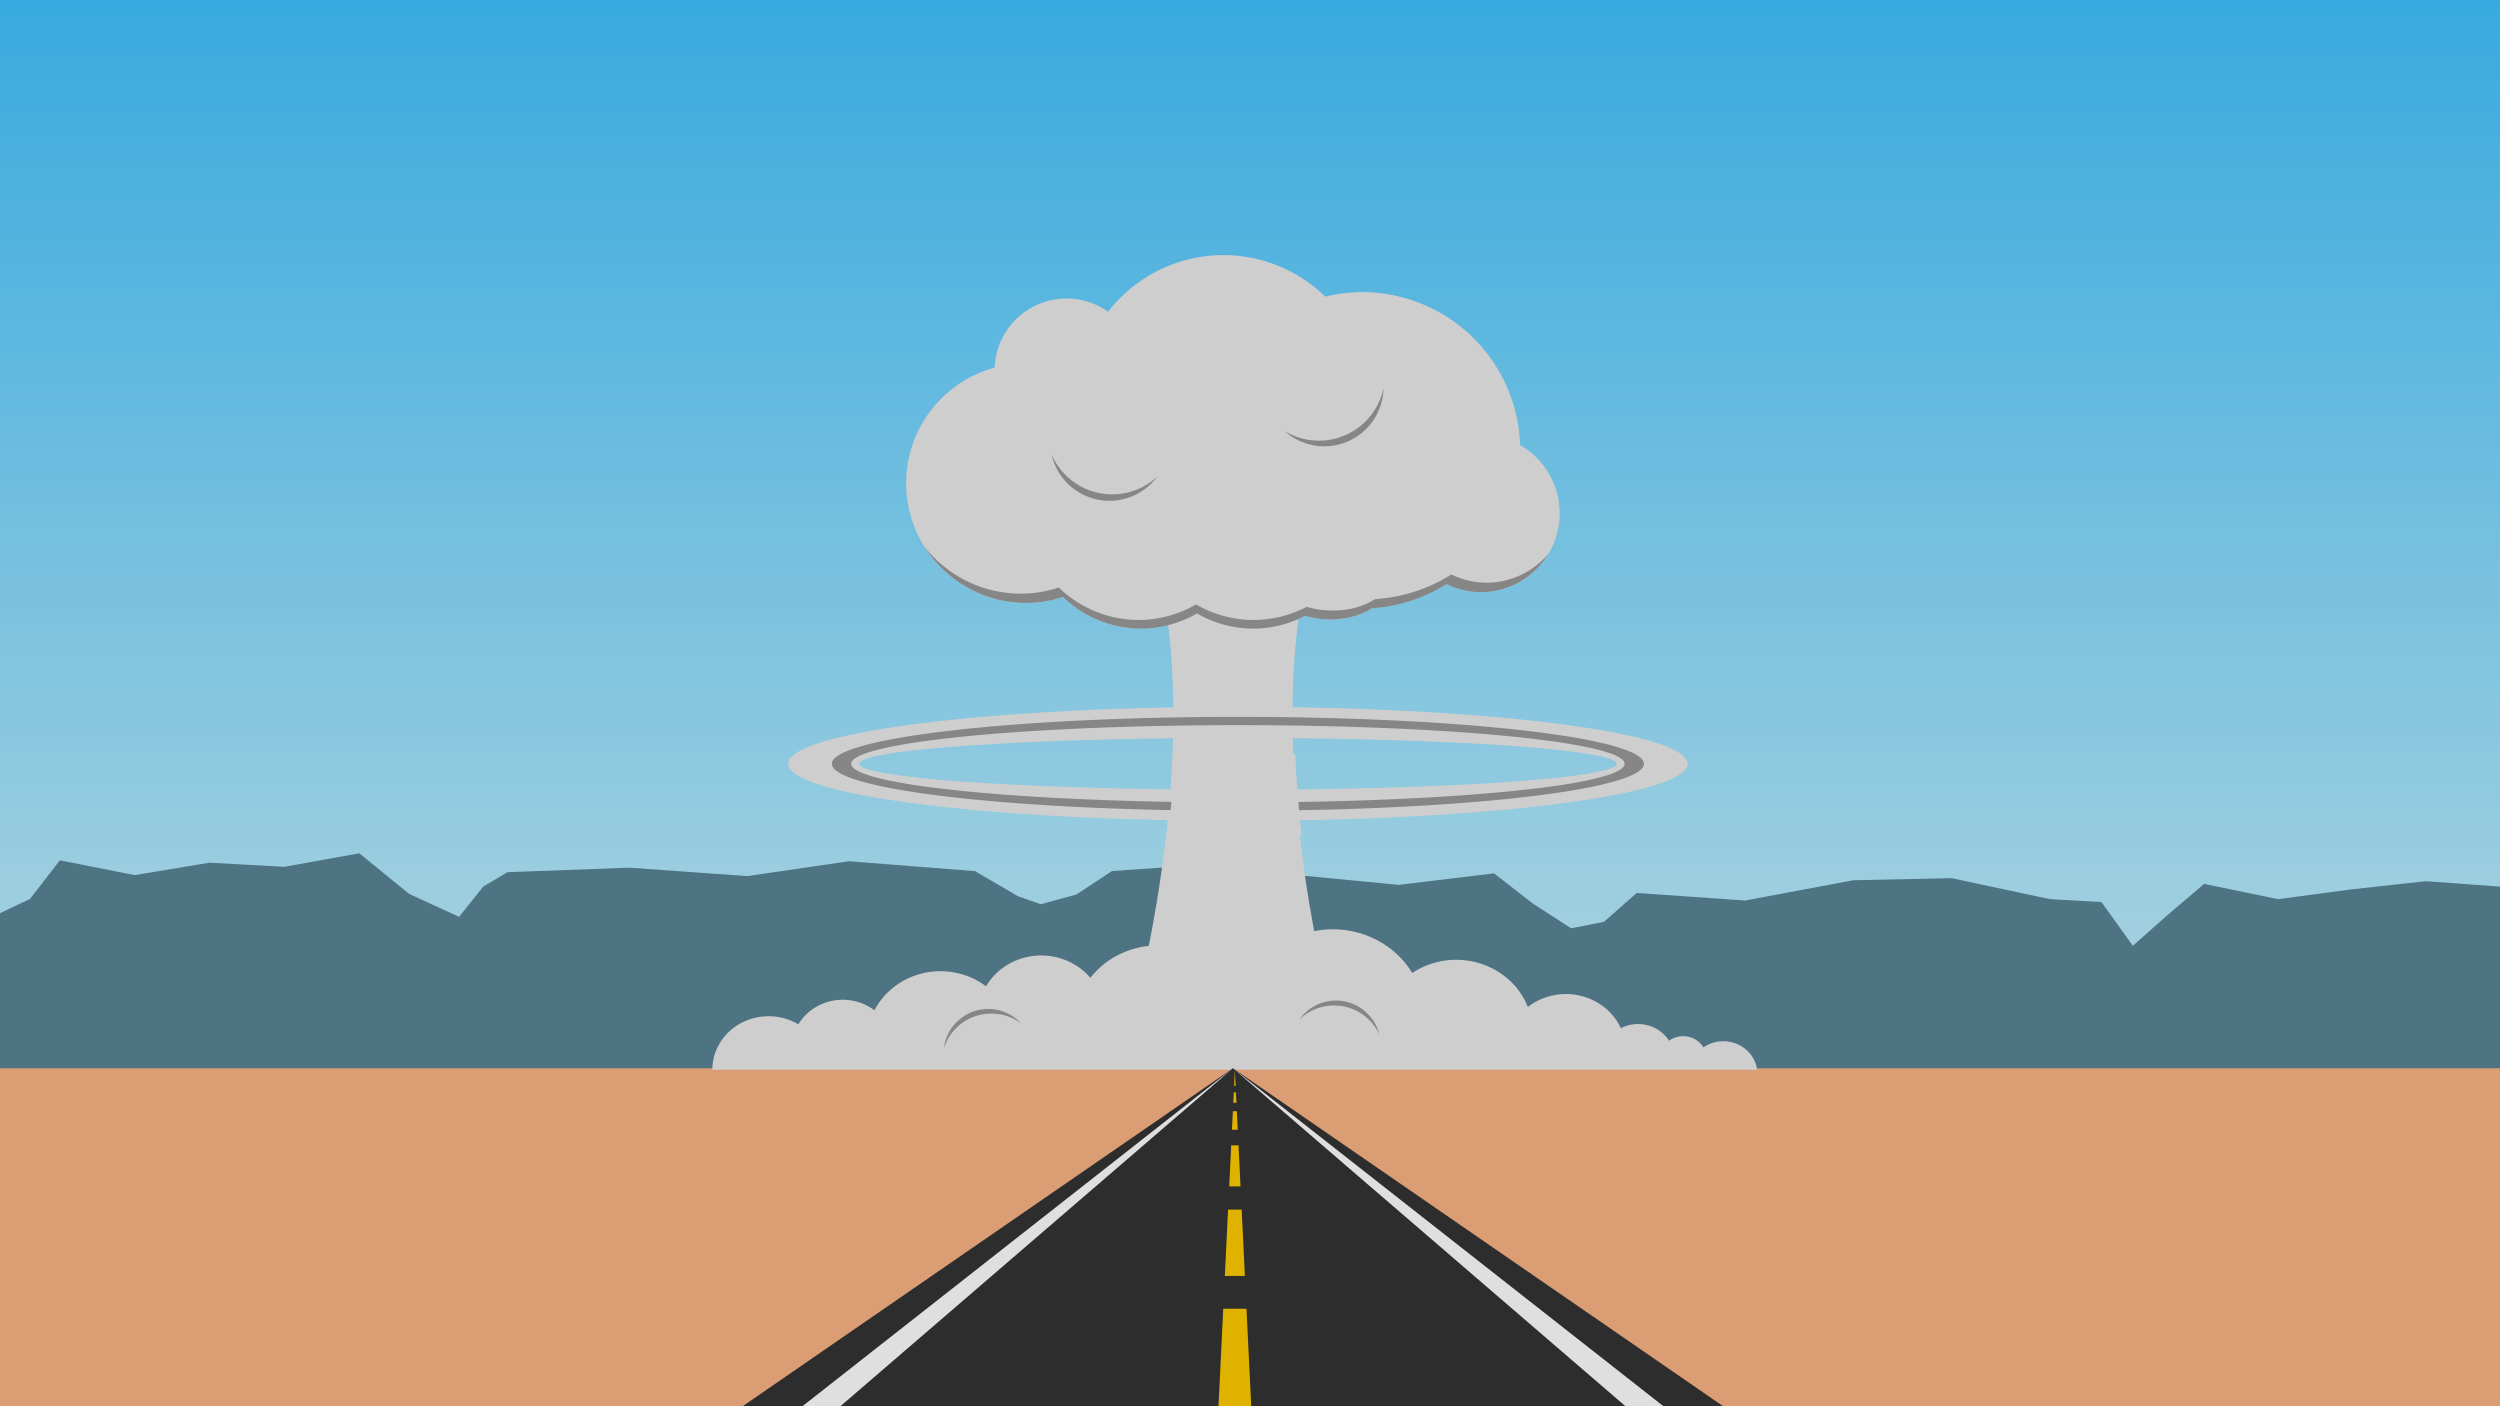 <?xml version="1.0" encoding="UTF-8" standalone="no"?>
<!-- Created with Inkscape (http://www.inkscape.org/) -->

<svg
   xmlns:dc="http://purl.org/dc/elements/1.1/"
   xmlns:cc="http://creativecommons.org/ns#"
   xmlns:rdf="http://www.w3.org/1999/02/22-rdf-syntax-ns#"
   xmlns:svg="http://www.w3.org/2000/svg"
   xmlns="http://www.w3.org/2000/svg"
   xmlns:xlink="http://www.w3.org/1999/xlink"
   xmlns:sodipodi="http://sodipodi.sourceforge.net/DTD/sodipodi-0.dtd"
   xmlns:inkscape="http://www.inkscape.org/namespaces/inkscape"
   width="1920"
   height="1080"
   viewBox="0 0 508 285.75"
   version="1.1"
   id="svg1205"
   inkscape:version="0.92.3 (2405546, 2018-03-11)"
   sodipodi:docname="explosion.svg">
  <rect x="0" y="0" width="508" height="285.75" fill="#808080" stroke="none"/>
  <sodipodi:namedview
     id="base"
     pagecolor="#7f7f7f"
     bordercolor="#666666"
     borderopacity="1.0"
     inkscape:pageopacity="0"
     inkscape:pageshadow="2"
     inkscape:zoom="0.64580358"
     inkscape:cx="952.8754"
     inkscape:cy="462.51238"
     inkscape:document-units="mm"
     inkscape:current-layer="layer1"
     showgrid="false"
     units="px"
     inkscape:window-width="1853"
     inkscape:window-height="1029"
     inkscape:window-x="67"
     inkscape:window-y="27"
     inkscape:window-maximized="1"
     inkscape:snap-page="true"
     inkscape:snap-midpoints="true"
     inkscape:snap-smooth-nodes="true"
     inkscape:snap-intersection-paths="true"
     inkscape:object-paths="true"
     inkscape:snap-nodes="true"
     inkscape:snap-object-midpoints="false" />
  <defs
     id="defs1199">
    <clipPath
       clipPathUnits="userSpaceOnUse"
       id="clipPath1121-4">
      <rect
         style="opacity:1;fill:#242664;fill-opacity:1;stroke:none;stroke-width:2;stroke-miterlimit:4;stroke-dasharray:none;stroke-opacity:1"
         id="rect1123-2"
         width="508"
         height="285.75"
         x="0"
         y="11.25" />
    </clipPath>
    <clipPath
       clipPathUnits="userSpaceOnUse"
       id="clipPath1125">
      <rect
         style="opacity:1;fill:#242664;fill-opacity:1;stroke:none;stroke-width:2;stroke-miterlimit:4;stroke-dasharray:none;stroke-opacity:1"
         id="rect1127"
         width="508"
         height="285.75"
         x="0"
         y="11.25" />
    </clipPath>
    <clipPath
       clipPathUnits="userSpaceOnUse"
       id="clipPath1129">
      <rect
         style="opacity:1;fill:#242664;fill-opacity:1;stroke:none;stroke-width:2;stroke-miterlimit:4;stroke-dasharray:none;stroke-opacity:1"
         id="rect1131"
         width="508"
         height="285.75"
         x="0"
         y="11.25" />
    </clipPath>
    <clipPath
       clipPathUnits="userSpaceOnUse"
       id="clipPath1133">
      <rect
         style="opacity:1;fill:#242664;fill-opacity:1;stroke:none;stroke-width:2;stroke-miterlimit:4;stroke-dasharray:none;stroke-opacity:1"
         id="rect1135"
         width="508"
         height="285.75"
         x="0"
         y="11.25" />
    </clipPath>
    <clipPath
       clipPathUnits="userSpaceOnUse"
       id="clipPath1137">
      <rect
         style="opacity:1;fill:#242664;fill-opacity:1;stroke:none;stroke-width:2;stroke-miterlimit:4;stroke-dasharray:none;stroke-opacity:1"
         id="rect1139"
         width="508"
         height="285.75"
         x="0"
         y="11.25" />
    </clipPath>
    <clipPath
       clipPathUnits="userSpaceOnUse"
       id="clipPath1141">
      <rect
         style="opacity:1;fill:#242664;fill-opacity:1;stroke:none;stroke-width:2;stroke-miterlimit:4;stroke-dasharray:none;stroke-opacity:1"
         id="rect1143"
         width="508"
         height="285.75"
         x="0"
         y="11.25" />
    </clipPath>
    <clipPath
       clipPathUnits="userSpaceOnUse"
       id="clipPath1141-6">
      <rect
         style="opacity:1;fill:#242664;fill-opacity:1;stroke:none;stroke-width:2;stroke-miterlimit:4;stroke-dasharray:none;stroke-opacity:1"
         id="rect1143-0"
         width="508"
         height="285.75"
         x="0"
         y="11.25" />
    </clipPath>
    <clipPath
       clipPathUnits="userSpaceOnUse"
       id="clipPath1141-6-4">
      <rect
         style="opacity:1;fill:#242664;fill-opacity:1;stroke:none;stroke-width:2;stroke-miterlimit:4;stroke-dasharray:none;stroke-opacity:1"
         id="rect1143-0-3"
         width="508"
         height="285.75"
         x="0"
         y="11.25" />
    </clipPath>
    <linearGradient
       y2="297"
       x2="254"
       y1="11.25"
       x1="254"
       gradientUnits="userSpaceOnUse"
       id="linearGradient2670"
       xlink:href="#linearGradient1122"
       inkscape:collect="always" />
    <linearGradient
       id="linearGradient1122"
       inkscape:collect="always">
      <stop
         id="stop1118"
         offset="0"
         style="stop-color:#40c2ff;stop-opacity:1" />
      <stop
         id="stop1120"
         offset="1"
         style="stop-color:#b9eeff;stop-opacity:1" />
    </linearGradient>
    <clipPath
       id="clipPath1141-6-7"
       clipPathUnits="userSpaceOnUse">
      <rect
         y="11.25"
         x="0"
         height="285.75"
         width="508"
         id="rect1143-7"
         style="opacity:1;fill:#242664;fill-opacity:1;stroke:none;stroke-width:2;stroke-miterlimit:4;stroke-dasharray:none;stroke-opacity:1" />
    </clipPath>
    <clipPath
       id="clipPath1137-2"
       clipPathUnits="userSpaceOnUse">
      <rect
         y="11.25"
         x="0"
         height="285.75"
         width="508"
         id="rect1139-83"
         style="opacity:1;fill:#242664;fill-opacity:1;stroke:none;stroke-width:2;stroke-miterlimit:4;stroke-dasharray:none;stroke-opacity:1" />
    </clipPath>
    <clipPath
       id="clipPath1133-8"
       clipPathUnits="userSpaceOnUse">
      <rect
         y="11.25"
         x="0"
         height="285.75"
         width="508"
         id="rect1135-5"
         style="opacity:1;fill:#242664;fill-opacity:1;stroke:none;stroke-width:2;stroke-miterlimit:4;stroke-dasharray:none;stroke-opacity:1" />
    </clipPath>
    <clipPath
       id="clipPath1129-2"
       clipPathUnits="userSpaceOnUse">
      <rect
         y="11.25"
         x="0"
         height="285.75"
         width="508"
         id="rect1131-6"
         style="opacity:1;fill:#242664;fill-opacity:1;stroke:none;stroke-width:2;stroke-miterlimit:4;stroke-dasharray:none;stroke-opacity:1" />
    </clipPath>
    <clipPath
       id="clipPath1125-5"
       clipPathUnits="userSpaceOnUse">
      <rect
         y="11.25"
         x="0"
         height="285.75"
         width="508"
         id="rect1127-9"
         style="opacity:1;fill:#242664;fill-opacity:1;stroke:none;stroke-width:2;stroke-miterlimit:4;stroke-dasharray:none;stroke-opacity:1" />
    </clipPath>
    <clipPath
       id="clipPath1117-3"
       clipPathUnits="userSpaceOnUse">
      <rect
         y="5.226"
         x="-97.146"
         height="349.737"
         width="621.755"
         id="rect1119-8"
         style="opacity:1;fill:#242664;fill-opacity:1;stroke:none;stroke-width:2.448;stroke-miterlimit:4;stroke-dasharray:none;stroke-opacity:1" />
    </clipPath>
    <clipPath
       id="clipPath1105-40"
       clipPathUnits="userSpaceOnUse">
      <rect
         y="11.25"
         x="0"
         height="285.75"
         width="508"
         id="rect1107-0"
         style="opacity:1;fill:#242664;fill-opacity:1;stroke:none;stroke-width:2;stroke-miterlimit:4;stroke-dasharray:none;stroke-opacity:1" />
    </clipPath>
    <clipPath
       id="clipPath1121-4-8"
       clipPathUnits="userSpaceOnUse">
      <rect
         y="11.25"
         x="0"
         height="285.75"
         width="508"
         id="rect1123-2-7"
         style="opacity:1;fill:#242664;fill-opacity:1;stroke:none;stroke-width:2;stroke-miterlimit:4;stroke-dasharray:none;stroke-opacity:1" />
    </clipPath>
    <clipPath
       id="clipPath1113-0-6"
       clipPathUnits="userSpaceOnUse">
      <rect
         y="11.25"
         x="0"
         height="285.75"
         width="508"
         id="rect1115-5-2"
         style="opacity:1;fill:#242664;fill-opacity:1;stroke:none;stroke-width:2;stroke-miterlimit:4;stroke-dasharray:none;stroke-opacity:1" />
    </clipPath>
    <clipPath
       id="clipPath1109-5-2"
       clipPathUnits="userSpaceOnUse">
      <rect
         y="11.25"
         x="0"
         height="285.75"
         width="508"
         id="rect1111-5-6"
         style="opacity:1;fill:#242664;fill-opacity:1;stroke:none;stroke-width:2;stroke-miterlimit:4;stroke-dasharray:none;stroke-opacity:1" />
    </clipPath>
    <clipPath
       clipPathUnits="userSpaceOnUse"
       id="clipPath1146">
      <rect
         style="opacity:1;vector-effect:none;fill:#f9f9f9;fill-opacity:1;stroke:none;stroke-width:29.229;stroke-linecap:butt;stroke-linejoin:miter;stroke-miterlimit:1.5;stroke-dasharray:none;stroke-dashoffset:0;stroke-opacity:1"
         id="rect1148"
         width="857.846"
         height="153.465"
         x="517.959"
         y="-726.345"
         transform="scale(1,-1)" />
    </clipPath>
  </defs>
  <g
     transform="translate(0,-11.25)"
     id="layer1"
     inkscape:groupmode="layer"
     inkscape:label="Layer 1">
    <rect
       y="11.25"
       x="0"
       height="285.75"
       width="508"
       id="rect5450"
       style="fill:url(#linearGradient2670);fill-opacity:1;stroke:none;stroke-width:2;stroke-miterlimit:4;stroke-dasharray:none;stroke-opacity:1"
       clip-path="url(#clipPath1141-6-7)"
       transform="matrix(1,0,0,0.673,0,3.684)" />
    <path
       sodipodi:nodetypes="cccccccccccccccccccccccccccccccccccccccccc"
       inkscape:connector-curvature="0"
       id="path898"
       d="M 9.9999983e-6,196.801 6.084,193.927 l 6.084,-7.858 15.209,3.005 15.209,-2.526 15.209,0.84 15.209,-2.746 10.139,8.254 10.139,4.654 4.925,-6.158 4.925,-2.916 24.769,-0.912 23.95,1.711 20.672,-3.02 25.589,2.008 8.732,5.099 4.635,1.627 7.242,-1.971 7.242,-4.778 19.41,-1.316 19.41,2.255 19.41,1.875 19.41,-2.33 7.822,6.095 7.822,5.059 6.663,-1.307 6.663,-5.871 22.017,1.535 22.017,-4.118 19.969,-0.421 19.969,4.26 10.47,0.589 6.373,8.883 7.242,-6.402 7.242,-6.167 15.031,3.1 15.031,-2.003 15.031,-1.649 L 508,191.411 V 297 H 0 L 9.9999983e-6,196.332"
       style="fill:#598495;fill-opacity:1;stroke:none;stroke-width:0.265px;stroke-linecap:butt;stroke-linejoin:miter;stroke-opacity:1" />
    <path
       sodipodi:nodetypes="ccccc"
       inkscape:connector-curvature="0"
       id="path884"
       d="m 0,228.317 h 508 v 68.683 H 0 Z"
       style="fill:#fab485;fill-opacity:1;stroke:none;stroke-width:0.416px;stroke-linecap:butt;stroke-linejoin:miter;stroke-opacity:1" />
    <path
       style="fill:#ececec;fill-opacity:1;stroke:none;stroke-width:0.326px;stroke-linecap:butt;stroke-linejoin:miter;stroke-opacity:1"
       d="m 235.519,128.37 c 0,0 10.342,33.608 -7.985,99.947 h 22.996 22.996 c -18.328,-66.34 -7.985,-99.947 -7.985,-99.947 h -15.01 z"
       id="path1099"
       inkscape:connector-curvature="0" />
    <path
       style="opacity:1;vector-effect:none;fill:#ececec;fill-opacity:1;stroke:none;stroke-width:5.292;stroke-linecap:butt;stroke-linejoin:miter;stroke-miterlimit:1.5;stroke-dasharray:none;stroke-dashoffset:0;stroke-opacity:1"
       d="m 248.591,63.084 a 29.694,29.694 0 0 0 -23.429,11.509 14.641,14.641 0 0 0 -8.442,-2.69 14.641,14.641 0 0 0 -14.611,14.052 24.335,24.335 0 0 0 -17.976,23.481 24.335,24.335 0 0 0 24.335,24.335 24.335,24.335 0 0 0 7.533,-1.227 22.79,22.79 0 0 0 15.843,6.442 22.79,22.79 0 0 0 11.388,-3.082 22.79,22.79 0 0 0 11.402,3.082 22.79,22.79 0 0 0 10.571,-2.614 11.583,7.159 0 0 0 5.119,0.747 11.583,7.159 0 0 0 8.443,-2.271 32.157,32.157 0 0 0 15.146,-4.894 16.021,16.021 0 0 0 6.99,1.628 16.021,16.021 0 0 0 16.021,-16.022 16.021,16.021 0 0 0 -8.036,-13.873 32.157,32.157 0 0 0 -32.118,-31.081 32.157,32.157 0 0 0 -7.485,0.921 29.694,29.694 0 0 0 -20.695,-8.442 z"
       id="path1076"
       inkscape:connector-curvature="0" />
    <path
       style="opacity:1;vector-effect:none;fill:#ececec;fill-opacity:1;stroke:none;stroke-width:20;stroke-linecap:butt;stroke-linejoin:miter;stroke-miterlimit:1.5;stroke-dasharray:none;stroke-dashoffset:0;stroke-opacity:1"
       d="m 933.971,609.896 a 68.98,68.98 0 0 0 -49.588,21.139 61.32,61.32 0 0 0 -0.047,-0.002 61.32,61.32 0 0 0 -49.227,24.875 45.987,45.987 0 0 0 -35.814,-17.164 45.987,45.987 0 0 0 -40.162,23.623 53.651,53.651 0 0 0 -33.197,-11.578 53.651,53.651 0 0 0 -48.074,29.979 37.227,37.227 0 0 0 -23.096,-8.08 37.227,37.227 0 0 0 -32.324,18.854 41.034,41.034 0 0 0 -21.639,-6.23 41.034,41.034 0 0 0 -41.035,41.033 41.034,41.034 0 0 0 41.035,41.035 41.034,41.034 0 0 0 37.361,-24.158 37.227,37.227 0 0 0 16.602,3.922 37.227,37.227 0 0 0 27.277,-11.961 53.651,53.651 0 0 0 43.893,22.91 53.651,53.651 0 0 0 47.068,-27.904 43.797,43.797 0 0 0 36.146,19.145 43.797,43.797 0 0 0 31.768,-13.725 61.32,61.32 0 0 0 43.418,18.066 61.32,61.32 0 0 0 30.941,-8.465 68.98,68.98 0 0 0 18.693,2.648 68.98,68.98 0 0 0 36.105,-10.268 66.79,66.79 0 0 0 41.635,14.648 66.79,66.79 0 0 0 46.633,-18.984 55.841,55.841 0 0 0 43.15,20.459 55.841,55.841 0 0 0 42.254,-19.377 43.797,43.797 0 0 0 37.676,21.566 43.797,43.797 0 0 0 35.557,-18.291 26.278,26.278 0 0 0 17,6.246 26.278,26.278 0 0 0 22.537,-12.824 16.971,16.971 0 0 0 10.31,3.518 16.971,16.971 0 0 0 4.893,-0.727 24.775,24.775 0 0 0 24.34,20.225 24.775,24.775 0 0 0 24.775,-24.775 24.775,24.775 0 0 0 -24.775,-24.775 24.775,24.775 0 0 0 -14.48,4.709 16.971,16.971 0 0 0 -14.752,-8.6 16.971,16.971 0 0 0 -10.312,3.51 26.278,26.278 0 0 0 -22.535,-12.816 26.278,26.278 0 0 0 -12.512,3.199 43.797,43.797 0 0 0 -40.045,-26.191 43.797,43.797 0 0 0 -27.693,9.9 55.841,55.841 0 0 0 -52.236,-36.18 55.841,55.841 0 0 0 -31.969,10.141 66.79,66.79 0 0 0 -57.815,-33.514 66.79,66.79 0 0 0 -32.285,8.408 68.98,68.98 0 0 0 -45.455,-17.168 z"
       transform="matrix(0.279,0,0,0.265,-11.429,36.139)"
       id="path1108"
       clip-path="url(#clipPath1146)"
       inkscape:connector-curvature="0" />
    <path
       style="opacity:1;vector-effect:none;fill:#999999;fill-opacity:1;stroke:none;stroke-width:5.292;stroke-linecap:butt;stroke-linejoin:miter;stroke-miterlimit:1.5;stroke-dasharray:none;stroke-dashoffset:0;stroke-opacity:1"
       d="m 187.909,122.402 a 24.335,24.335 0 0 0 20.559,11.368 24.335,24.335 0 0 0 7.533,-1.227 22.79,22.79 0 0 0 15.843,6.442 22.79,22.79 0 0 0 11.388,-3.082 22.79,22.79 0 0 0 11.402,3.082 22.79,22.79 0 0 0 10.571,-2.614 11.583,7.159 0 0 0 5.119,0.747 11.583,7.159 0 0 0 8.443,-2.271 32.157,32.157 0 0 0 15.146,-4.894 16.021,16.021 0 0 0 6.99,1.628 16.021,16.021 0 0 0 13.74,-7.816 16.404,16.404 0 0 1 -12.563,5.881 16.404,16.404 0 0 1 -7.157,-1.667 32.925,32.925 0 0 1 -15.508,5.011 11.86,7.33 0 0 1 -8.645,2.325 11.86,7.33 0 0 1 -5.241,-0.764 23.334,23.334 0 0 1 -10.824,2.676 23.334,23.334 0 0 1 -11.674,-3.156 23.334,23.334 0 0 1 -11.66,3.156 23.334,23.334 0 0 1 -16.222,-6.596 24.916,24.916 0 0 1 -7.713,1.257 24.916,24.916 0 0 1 -19.529,-9.486 z"
       id="path1152"
       inkscape:connector-curvature="0" />
    <path
       style="opacity:1;vector-effect:none;fill:#999999;fill-opacity:1;stroke:none;stroke-width:6.255;stroke-linecap:butt;stroke-linejoin:miter;stroke-miterlimit:1.5;stroke-dasharray:none;stroke-dashoffset:0;stroke-opacity:1"
       d="m 213.676,103.574 a 12.072,12.072 0 0 0 9.284,9.185 12.072,12.072 0 0 0 12.181,-4.647 13.442,13.442 0 0 1 -11.899,3.306 13.442,13.442 0 0 1 -9.566,-7.844 z"
       id="path1163"
       inkscape:connector-curvature="0" />
    <path
       inkscape:connector-curvature="0"
       id="path1168"
       d="m 261.008,98.826 a 12.072,12.072 0 0 0 12.887,2.116 12.072,12.072 0 0 0 7.243,-10.84 13.442,13.442 0 0 1 -7.789,9.583 13.442,13.442 0 0 1 -12.341,-0.859 z"
       style="opacity:1;vector-effect:none;fill:#999999;fill-opacity:1;stroke:none;stroke-width:6.255;stroke-linecap:butt;stroke-linejoin:miter;stroke-miterlimit:1.5;stroke-dasharray:none;stroke-dashoffset:0;stroke-opacity:1" />
    <path
       style="opacity:1;vector-effect:none;fill:#999999;fill-opacity:1;stroke:none;stroke-width:4.721;stroke-linecap:butt;stroke-linejoin:miter;stroke-miterlimit:1.5;stroke-dasharray:none;stroke-dashoffset:0;stroke-opacity:1"
       d="m 207.555,219.265 a 9.111,9.111 0 0 0 -9.518,-2.561 9.111,9.111 0 0 0 -6.257,7.594 10.145,10.145 0 0 1 6.573,-6.609 10.145,10.145 0 0 1 9.203,1.576 z"
       id="path1170"
       inkscape:connector-curvature="0" />
    <path
       inkscape:connector-curvature="0"
       id="path1172"
       d="m 280.29,221.483 a 9.111,9.111 0 0 0 -7.166,-6.767 9.111,9.111 0 0 0 -9.11,3.72 10.145,10.145 0 0 1 8.92,-2.703 10.145,10.145 0 0 1 7.356,5.751 z"
       style="opacity:1;vector-effect:none;fill:#999999;fill-opacity:1;stroke:none;stroke-width:4.721;stroke-linecap:butt;stroke-linejoin:miter;stroke-miterlimit:1.5;stroke-dasharray:none;stroke-dashoffset:0;stroke-opacity:1" />
    <path
       style="fill:#333333;stroke:none;stroke-width:0.419px;stroke-linecap:butt;stroke-linejoin:miter;stroke-opacity:1"
       d="m 250.529,228.317 -99.622,68.683 h 199.244 z"
       id="path1174"
       inkscape:connector-curvature="0" />
    <path
       style="fill:#ffffff;fill-opacity:1;stroke:none;stroke-width:0.419px;stroke-linecap:butt;stroke-linejoin:miter;stroke-opacity:1"
       d="m 250.529,228.317 87.488,68.683 h -7.719 z"
       id="path1196"
       inkscape:connector-curvature="0" />
    <path
       inkscape:connector-curvature="0"
       id="path1206"
       d="m 250.529,228.317 -87.488,68.683 h 7.72 z"
       style="fill:#ffffff;fill-opacity:1;stroke:none;stroke-width:0.419px;stroke-linecap:butt;stroke-linejoin:miter;stroke-opacity:1" />
    <path
       style="fill:#ffcc00;stroke:none;stroke-width:0.29px;stroke-linecap:butt;stroke-linejoin:miter;stroke-opacity:1"
       d="M 946.883 820.41 L 946.291 832.58 L 947.475 832.58 L 946.883 820.41 z M 946.051 837.518 L 945.66 845.543 L 948.105 845.543 L 947.715 837.518 L 946.051 837.518 z M 945.342 852.084 L 944.65 866.277 L 949.115 866.277 L 948.424 852.084 L 945.342 852.084 z M 944.068 878.25 L 942.537 909.705 L 951.229 909.705 L 949.697 878.25 L 944.068 878.25 z M 941.67 927.512 L 939.193 978.383 L 954.572 978.383 L 952.096 927.512 L 941.67 927.512 z M 937.969 1003.545 L 934.246 1080 L 959.518 1080 L 955.797 1003.545 L 937.969 1003.545 z "
       transform="matrix(0.265,0,0,0.265,0,11.25)"
       id="path1220" />
    <path
       style="opacity:1;vector-effect:none;fill:#ececec;fill-opacity:1;stroke:none;stroke-width:11.253;stroke-linecap:butt;stroke-linejoin:miter;stroke-miterlimit:4;stroke-dasharray:none;stroke-dashoffset:0;stroke-opacity:1"
       d="m 251.542,154.872 a 91.385,11.584 0 0 0 -91.385,11.584 91.385,11.584 0 0 0 91.385,11.584 91.385,11.584 0 0 0 91.385,-11.584 91.385,11.584 0 0 0 -91.385,-11.584 z m 0,6.314 a 76.979,5.27 0 0 1 76.979,5.27 76.979,5.27 0 0 1 -76.979,5.27 76.979,5.27 0 0 1 -76.979,-5.27 76.979,5.27 0 0 1 76.979,-5.27 z"
       id="path1260"
       inkscape:connector-curvature="0" />
    <path
       style="opacity:1;vector-effect:none;fill:#999999;fill-opacity:1;stroke:none;stroke-width:9.705;stroke-linecap:butt;stroke-linejoin:miter;stroke-miterlimit:4;stroke-dasharray:none;stroke-dashoffset:0;stroke-opacity:1"
       d="m 251.542,156.913 a 82.507,9.543 0 0 0 -82.507,9.543 82.507,9.543 0 0 0 82.507,9.543 82.507,9.543 0 0 0 82.507,-9.543 82.507,9.543 0 0 0 -82.507,-9.543 z m 0,1.687 a 78.581,7.856 0 0 1 78.581,7.856 78.581,7.856 0 0 1 -78.581,7.856 78.581,7.856 0 0 1 -78.581,-7.856 78.581,7.856 0 0 1 78.581,-7.856 z"
       id="path1298"
       inkscape:connector-curvature="0" />
    <path
       style="fill:#ececec;fill-opacity:1;stroke:none;stroke-width:1.23px;stroke-linecap:butt;stroke-linejoin:miter;stroke-opacity:1"
       d="M 900.545 578.299 C 899.801 597.019 898.297 617.671 895.758 640.238 L 998.008 640.238 C 995.469 617.671 993.965 597.019 993.221 578.299 L 900.545 578.299 z "
       transform="matrix(0.265,0,0,0.265,0,11.25)"
       id="path1272" />
    <rect
       style="opacity:1;vector-effect:none;fill:#000000;fill-opacity:0.125;stroke:none;stroke-width:3;stroke-linecap:butt;stroke-linejoin:miter;stroke-miterlimit:4;stroke-dasharray:none;stroke-dashoffset:0;stroke-opacity:1"
       id="rect1304"
       width="508"
       height="285.75"
       x="0"
       y="11.25" />
  </g>
</svg>
